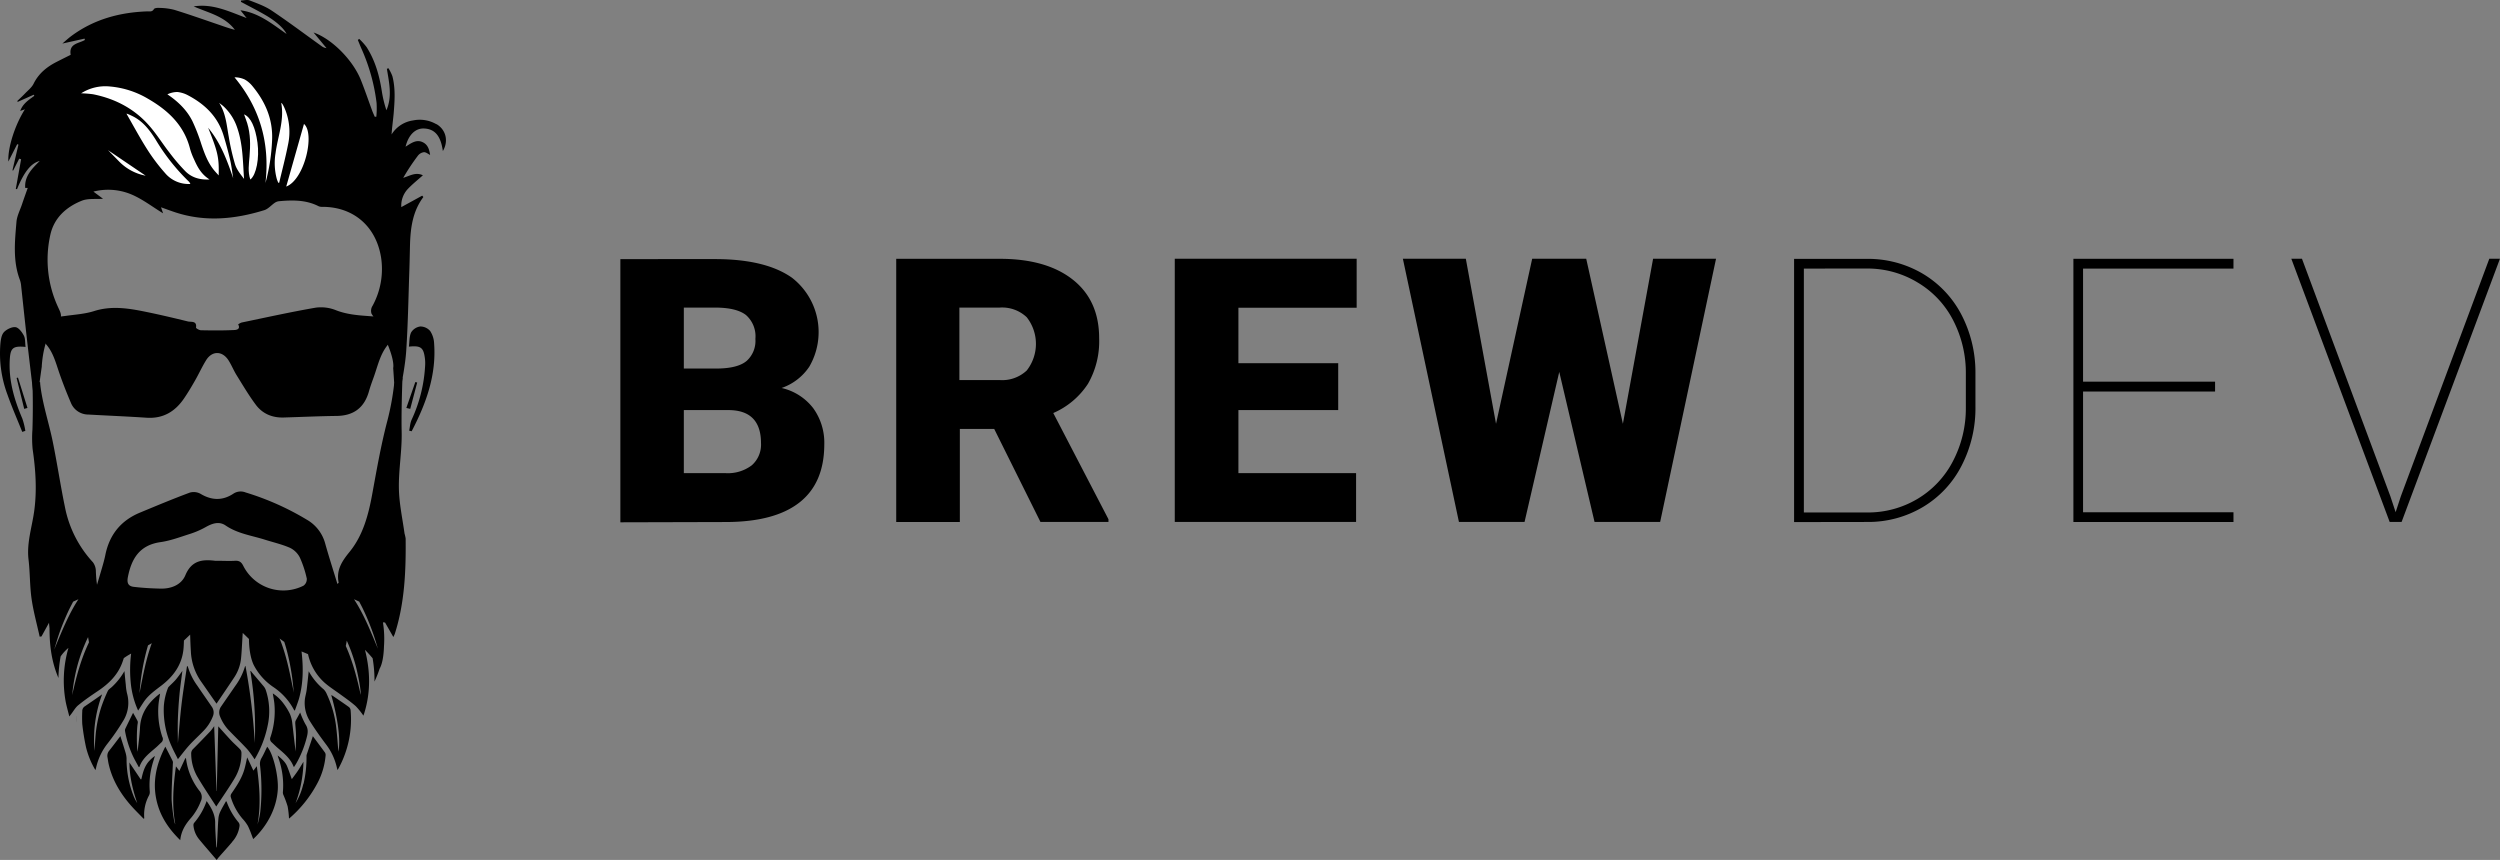 <svg xmlns="http://www.w3.org/2000/svg" fill="currentColor" viewBox="0 0 3913 1346" class="h-14 text-slate-900"><rect x="0" y="0" width="3913" height="1346" fill="#808080" stroke="none"/><path d="M614.903 498.266v29.039a9.268 9.268 0 0 1-1.914 6.204c-17.097 15.331-20.925 37.126-28.192 57.199-2.628 7.244-5.255 14.487-7.332 21.86-7.202 25.563-23.844 38.101-50.446 38.459-27.705.357-55.41 1.624-83.082 2.468-17.778.52-32.993-5.847-43.504-19.911-10.998-14.714-20.373-30.663-30.106-46.319-4.639-7.503-7.948-15.85-12.684-23.289-9.733-15.136-25.759-15.234-35.134 0-6.262 10.134-11.193 21.081-17.129 31.442-5.548 9.745-11.225 19.294-17.519 28.486-14.047 20.529-32.895 31.67-58.654 29.916-30.3-2.046-60.665-3.248-90.998-4.97a29.367 29.367 0 0 1-16.398-5.005 29.42 29.42 0 0 1-10.82-13.314c-6.326-14.812-12.263-29.851-17.583-45.052-6.488-18.449-10.706-37.906-26.343-51.711a9.133 9.133 0 0 1-1.978-6.203c-.195-9.225 0-18.45 0-29.039 12.976-1.364 25.596-2.404 37.988-4.125 14.761-2.046 29.976-2.988 44.023-7.438 27.381-8.738 54.015-4.418 80.779 1.039 22.19 4.515 44.25 9.745 66.245 15.136 5.126 1.235 14.34-1.494 12.685 9.745 0 1.007 4.996 3.995 7.721 4.028 17.064.357 34.128.519 51.193-.325 2.595 0 11.711-.422 7.039-8.868a22.095 22.095 0 0 1 5.353-2.891c38.735-8.022 77.34-16.598 116.27-23.321a62.895 62.895 0 0 1 31.728 4.157c23.617 9.16 48.337 8.121 72.668 10.947L615 498.331m25.426 175.726c1.243-5.721 1.473-11.897 3.862-17.099a229.771 229.771 0 0 0 21.113-84.519 61.814 61.814 0 0 0-.327-11.54c-2.226-17.066-6.318-20.22-25.074-18.367 1.047-7.704.458-15.863 3.535-22.267a19.847 19.847 0 0 1 6.103-6.231A20.016 20.016 0 0 1 657.84 511c2.945.008 5.853.648 8.525 1.877a20.404 20.404 0 0 1 6.957 5.242 38.138 38.138 0 0 1 6.154 19.342c3.699 49.769-12.635 94.499-35.155 137.539l-3.895-.943ZM39.967 543.01c-18.653-1.779-23.276 1.132-24.513 17.561-2.506 33.28 6.511 64.393 19.533 94.698a115.498 115.498 0 0 1 4.687 19.114L34.824 676c-7.813-19.567-16.277-38.81-23.309-58.765A184.212 184.212 0 0 1 .61 538.158c.618-6.306 1.627-13.971 5.534-18.24 3.906-4.27 12.403-8.603 18.165-7.827 4.948.647 10.157 7.762 13.022 13.195 2.474 4.722 1.823 11.061 2.669 17.724"/><path d="M28.113 591c4.973 15.819 9.935 31.648 14.887 47.489L37.903 640A23325.836 23325.836 0 0 1 26 591.611l2.113-.611ZM636 638.487c4.696-13.485 9.38-26.98 14.054-40.487l2.946.691c-3.635 13.791-7.27 27.561-10.904 41.309L636 638.487Zm46.889-444.126a51.672 51.672 0 0 0-36.443-5.833 47.29 47.29 0 0 0-33.557 21.937c.714-11.146 2.27-21.807 3.243-32.403 1.588-19.668 3.08-39.434-1.978-58.844a65.327 65.327 0 0 0-6.258-12.507l-2.334 1.037c3.437 21.58 8.657 43.193-.746 64.806a181.8 181.8 0 0 1-7.198-29.779c-3.826-24.561-10.31-47.794-23.733-68.921a98.649 98.649 0 0 0-11.672-12.961l-2.14 1.652c2.043 4.893 3.956 9.883 6.16 14.711a295.656 295.656 0 0 1 23.182 83.73c.453 7.235.323 14.495-.389 21.71h-2.496c-1.329-3.241-2.821-6.222-3.988-9.43-5.901-15.942-11.316-32.078-17.638-47.859-12.645-31.755-45.813-64.806-74.118-74.527a31538.6 31538.6 0 0 1 20.264 24.432 15.305 15.305 0 0 1-7.878-3.24c-25.938-18.535-51.26-37.653-77.814-55.41-10.44-6.999-22.696-11.373-34.66-16.007-3.89-1.49-8.981 0-13.52.195v2.074c12.969 6.999 26.133 13.576 38.907 21.062 16.827 9.915 28.435 20.738 32.422 29.162-22.501-15.683-43.608-33.213-72.204-37.069l9.726 12.184c-27.397-10.207-53.14-22.974-82.871-18.243 22.695 10.077 48.147 15.035 64.488 36.648-8.592-2.074-16.795-5.12-25.063-7.939-23.279-7.906-46.526-16.201-70-23.395a99.1 99.1 0 0 0-22.696-2.949c-3.047-.226-7.911 0-9.013 1.912-2.788 4.666-6.484 3.402-10.245 3.5-43.382 1.523-83.748 12.442-119.121 38.689-5.122 3.791-9.726 8.198-13.909 11.697l34.757-7.744c.162.713.324 1.393.519 2.106-9.5 5.703-25.29 5.282-22.274 23.266-7.49 3.758-14.98 7.452-22.404 11.276-15.271 7.841-27.851 18.178-35.665 34.056-2.95 5.897-8.786 10.401-13.52 15.326-3.89 4.083-8.073 7.907-12.159 11.827l1.103 1.07 24.835-11.115.94 1.75c-8.559 6.286-17.832 11.957-22.111 23.622l7.392-2.528c-15.693 24.497-27.04 60.367-25.938 81.753l13.844-27.186 1.946.713a119440.47 119440.47 0 0 0-9.403 40.277l1.167.227 9.435-18.502 2.983.907a29677.31 29677.31 0 0 0-8.332 46.498l1.945.292c10.959-26.895 22.015-40.893 35.502-44.068-12.126 12.086-23.992 23.654-22.695 42.124h3.955c-3.047 8.651-6.16 17.206-9.078 25.922-2.918 8.717-7.781 17.919-8.56 27.122-2.593 30.62-5.9 61.565 5.512 91.376a38.275 38.275 0 0 1 1.848 9.429c2.789 25.469 5.415 50.97 8.3 76.439a9974.206 9974.206 0 0 0 11.219 95.362c.778 6.481 2.237 12.962 3.566 20.22 3.242-22.682 6.063-44.651 9.176-66.297v-1.296c3.015-40.763 16.211-59.33 22.696-66.134h-.292c.6-.454 1.173-.941 1.718-1.459.94-.874 1.621-1.393 1.945-1.652 7.393-7.615 2.789-14.906-.583-22.423a176.953 176.953 0 0 1-12.061-113.411c5.933-26.441 24.965-43.517 49.314-53.205 9.727-3.856 21.561-2.139 33.104-3.014l-15.077-11.211a94.067 94.067 0 0 1 58.555 4.018c17.832 7.323 33.59 19.668 50.547 29.972l-3.243-9.461c7.782 2.786 14.817 5.411 21.95 7.776 46.883 15.521 93.474 11.05 139.611-3.24 6.096-1.847 10.894-7.744 16.471-11.535a14.369 14.369 0 0 1 6.485-2.463c21.301-1.977 42.441-2.301 62.251 7.874a14.815 14.815 0 0 0 6.484.907c48.277.259 83.293 30.654 91.14 78.999a120.053 120.053 0 0 1-13.261 75.855 14.417 14.417 0 0 0-1.654 12.411c.714 1.101 1.427 2.171 2.108 3.24l2.01 3.435c1.751 2.722 3.242 5.735 5.414 9.397 27.171 48.896 24.933 66.556 24.382 69.018 1.265 17.66 2.302 35.352 3.243 53.044v5.022a49.5 49.5 0 0 0 7.165-17.433c3.728-22.682 8.527-45.202 10.018-68.046 2.724-41.281 3.405-82.725 4.831-124.136.487-13.771.714-27.607 1.07-41.379.746-26.602 4.215-52.46 20.913-74.786l-1.816-2.138-32.714 17.919a38.023 38.023 0 0 1 10.31-28.515c7.166-7.518 15.368-14.031 23.474-21.289-11.218-5.411-20.394.842-30.801 4.018a334.816 334.816 0 0 1 23.117-34.866 14.301 14.301 0 0 1 9.273-5.314c3.242-.162 6.484 2.787 9.726 4.342-1.199-7.388-2.885-15.262-10.569-19.442-10.473-5.767-18.935.908-27.851 6.481 4.604-18.729 15.627-29.163 29.18-28.45 16.86.843 25.938 11.73 29.18 35.287 9.143-15.359 5.026-33.213-9.921-42.124"/><path fill="#fff" d="M328 280.889c-13.244-8.254-19.087-19.844-24.378-31.757a102.42 102.42 0 0 1-6.136-16.186c-9.251-36.743-34.344-60.213-65.734-78.309a140.493 140.493 0 0 0-59.566-19.262A70.53 70.53 0 0 0 127 146.058c6.256.145 12.498.642 18.698 1.489 35.512 7.122 66.123 23.406 89.625 51.214 10.68 12.56 19.477 26.675 29.637 39.721a297.758 297.758 0 0 0 25.58 29.976c9.576 9.324 21.944 13.273 37.46 12.431Zm-2.483-81.2C345.031 222.955 355.406 250.686 365 279c-1.561-9.708-2.602-19.253-4.781-28.67a591.69 591.69 0 0 0-10.472-38.83c-9.009-29.123-29.271-48.538-55.614-62.387A44.816 44.816 0 0 0 277.578 144 36.77 36.77 0 0 0 262 147.657c16.684 11.26 30.311 24.43 39.027 41.677a282.863 282.863 0 0 1 14.05 36.145c4.879 14.432 10.017 28.67 19.774 40.739 2.244 2.718 4.684 5.275 7.415 8.349.749-28.023-1.3-36.921-16.651-74.975M169 235c5.619 5.71 11.27 11.387 16.857 17.129A78.045 78.045 0 0 0 228 275"/><path fill="#fff" d="M198 178.053c10.487 18.218 20.614 37.184 32.114 55.304a291.01 291.01 0 0 0 28.291 37.573 47.813 47.813 0 0 0 17.767 13.186A48.02 48.02 0 0 0 298 287.912a16.237 16.237 0 0 0-1.927-3.253 317.346 317.346 0 0 1-52.271-65.811c-9.474-15.193-20.157-29.279-36.981-37.347-2.418-1.171-4.868-2.309-7.351-3.253a2.72 2.72 0 0 0-1.47-.227M415.355 287a302.07 302.07 0 0 0 10.531-67.845c1.421-32.415-10.498-59.806-30.687-84.28a43.493 43.493 0 0 0-12.048-10.405A37.68 37.68 0 0 0 367 121.002c40.409 48.623 55.591 103.728 48.452 165.868m21.55-.967c4.632-19.638 9.8-39.18 13.708-58.979 4.38-19.479 2.444-39.891-5.515-58.14a63.878 63.878 0 0 0-2.71-5.297 6.967 6.967 0 0 0-2.363-2.487c5.294 27.293-5.42 52.552-8.823 78.682a95.567 95.567 0 0 0 1.922 40.31c.63 2.067 1.513 4.005 2.269 6.008h1.512v-.097ZM343 161c10.554 16.41 11.69 34.771 14.97 52.578a356.656 356.656 0 0 0 9.937 43.675c2.63 8.351 8.638 15.63 14.093 22.747-1.948-27.102-1.754-54.106-10.651-79.81a79.786 79.786 0 0 0-21.692-33.926c-2.078-1.884-4.449-3.444-6.495-5.167M448 292c28.731-10.871 45.387-83.097 27.782-98L448 292Z"/><path fill="#fff" d="M382 179c1.766 4.966 3.565 9.475 5.004 14.114 5.168 16.924 5.005 34.207 3.566 51.621-.982 12.056-2.911 24.177 1.21 36.265 9.485-7.155 14.49-33.717 11.219-57.763C399.728 199.191 392.467 183.28 382 179Z"/><path d="M518.482 1088.04c10.638 37.22 14.79 71.32 11.157 88.33-1.038-11.41-1.784-24.01-3.243-36.53a167.007 167.007 0 0 0-14.79-53.16 23.16 23.16 0 0 0-4.833-7.58 98.921 98.921 0 0 1-23.579-28.46c-1.103 10.11-2.011 19.77-3.244 29.37-.649 5.09-2.27 10.04-2.822 15.13a53.59 53.59 0 0 0 8.304 34.2c7.589 12.19 15.99 23.92 24.585 35.4a93.46 93.46 0 0 1 16.444 33.45c.551 2.17 1.07 4.34 1.751 7.1.811-1.27 1.265-1.91 1.654-2.59a160.268 160.268 0 0 0 18.877-91.45 7.414 7.414 0 0 0-2.887-4.79c-8.238-5.94-16.703-11.61-25.104-17.38-.691-.39-1.406-.73-2.14-1.04h-.13Zm-56.403 43.25c.389 6.64 1.168 13.29 1.265 19.96 0 8.3-.357 16.63-.552 24.93-2.108-14.68-3.47-29.37-5.286-43.99a50.278 50.278 0 0 0-3.763-14.81 99.28 99.28 0 0 0-10.087-16.37 64.785 64.785 0 0 0-16.671-15.69c.843 5.45 1.881 10.5 2.433 15.56a126.84 126.84 0 0 1-6.098 52.93 6.91 6.91 0 0 0 1.946 8.11c3.244 2.92 6.195 6.03 9.503 8.81 9.731 8.37 19.915 16.44 24.748 29.18 0 .19.356.26.746.52 1.038-1.69 2.108-3.25 3.243-5.03a162.522 162.522 0 0 0 16.833-42.14c1.817-6.93 2.141-12.96-2.14-19.45a126.444 126.444 0 0 1-8.368-18.6c-2.336 4.24-4.801 8.59-7.136 12.96a6.804 6.804 0 0 0-.486 3.25l-.13-.13Zm-70.22-80.68a541.789 541.789 0 0 1 6.908 112.22 939.519 939.519 0 0 0-14.595-120.62c-.454.68-.746.94-.811 1.23a98.308 98.308 0 0 1-15.179 30.28c-7.395 10.82-14.887 21.55-22.315 32.41a15.862 15.862 0 0 0-2.684 7.31c-.272 2.62.116 5.27 1.127 7.7a67.7 67.7 0 0 0 15.763 23.86c9.05 9.43 18.553 18.51 27.407 28.17 3.958 4.86 7.619 9.96 10.963 15.26.227-.39.584-.84.843-1.33a168.354 168.354 0 0 0 19.623-51.21c4.193-18.86 3.07-38.5-3.243-56.76a20.184 20.184 0 0 0-3.698-5.74c-6.098-7.35-12.357-14.58-18.52-21.91a5.482 5.482 0 0 1-.551-1.49l-.941.68-.097-.06Zm-113.422 112.02c-.163-12.61-.487-25.25 0-37.89a680.305 680.305 0 0 1 2.465-37.47c1.167-12.48 3.016-24.77 4.573-37.18-3.244 4.37-6.325 8.85-9.73 12.96-3.406 4.12-7.687 7.85-11.515 11.77a5.523 5.523 0 0 0-1.329 2.01 96.55 96.55 0 0 0-6.487 28.65 136.544 136.544 0 0 0 12.714 63.73c2.919 6.68 6.487 12.97 9.341 19.06 6.13-7.58 11.741-15.17 18.066-22.14 6.324-6.97 14.303-14.16 21.244-21.42a66.984 66.984 0 0 0 15.471-23.63 15.511 15.511 0 0 0-1.362-14.33c-7.654-11.22-15.503-22.3-23.061-33.55a96.921 96.921 0 0 1-14.238-28.04c-.26-.84-.584-1.62-.908-2.43h-1.006c-2.886 19.97-6.195 39.93-8.562 60-2.368 20.06-3.763 39.97-5.612 59.97l-.064-.07Zm-24.229-8.72a126.546 126.546 0 0 1-6.033-52.28c.552-5.25 1.59-10.51 2.401-15.79-.254.06-.504.13-.746.23l-1.168.81c-16.898 13.39-28.445 29.69-29.548 52.22-.616 12.48-2.432 24.89-3.697 37.47-1.622-7.75-1.589-33 0-43.79a7.9 7.9 0 0 0 0-4.09c-2.368-4.66-4.995-9.17-7.136-12.96-4.021 8.17-8.205 16.63-12.26 25.15a6.742 6.742 0 0 0-.259 3.7 157.18 157.18 0 0 0 12.357 38.89c2.757 5.84 6.033 11.45 9.082 17.15h.94c4.736-13.94 16.217-22.07 26.532-31.12 2.627-2.3 5.059-4.86 7.654-7.23a7.059 7.059 0 0 0 2.011-8.39l-.13.03Zm-106.027 23.6c-3.117-30.75.89-61.81 11.709-90.76l-9.731 6.84c-5.741 3.98-11.481 7.91-17.255 11.86a8.794 8.794 0 0 0-3.16 3.41 8.774 8.774 0 0 0-.991 4.53c-.341 6.62-.341 13.25 0 19.87a361.826 361.826 0 0 0 5.806 35.95 129.517 129.517 0 0 0 14.789 36.18c.422-1.5.714-2.27.909-3.05a93.58 93.58 0 0 1 18.195-38.67 349.464 349.464 0 0 0 23.872-34.56 53.928 53.928 0 0 0 6.487-43.85 77.828 77.828 0 0 1-1.914-13.49c-.778-6.9-1.395-13.81-2.141-21.36a102.845 102.845 0 0 1-19.46 24.67c-2.173 2.07-5.222 3.76-6.487 6.29a239.78 239.78 0 0 0-10.476 25.93 202.233 202.233 0 0 0-8.985 47.03c-.616 7.65-1.005 15.33-1.492 22.98l.325.2Zm326.645 49.24a100.518 100.518 0 0 1-12.228 30.37 192.883 192.883 0 0 0 12.357-64.83c-3.243 5.38-5.903 9.95-8.822 14.29-2.919 4.35-6.26 8.66-9.373 12.97-2.563-7.03-4.736-13.91-7.525-20.49-2.789-6.58-8.498-11.53-14.66-16.66.389 1.49.551 2.27.811 2.99a126.924 126.924 0 0 1 7.362 54.87c.008 1.48.34 2.94.973 4.28a156.846 156.846 0 0 1 6.487 17.64c1.126 6.26 1.841 12.6 2.141 18.96.312-.15.606-.34.875-.55a189.575 189.575 0 0 0 43.17-54.01 112.21 112.21 0 0 0 13.201-43.72 7.935 7.935 0 0 0-.746-4.67c-6.292-8.72-12.779-17.24-19.169-25.93-3.243 9.88-6.486 19.45-9.73 29.17a9.741 9.741 0 0 0-.194 2.79 179.905 179.905 0 0 1-4.639 42.46l-.291.07Zm-111.736 91.24a45.978 45.978 0 0 0 11.871-25.31 7.915 7.915 0 0 0-1.46-5.32 105.697 105.697 0 0 1-18.552-31.99 7.663 7.663 0 0 0-1.135-1.49c-3.049 5.51-6.13 10.47-8.628 15.72a30.904 30.904 0 0 0-3.243 10.6c-.908 10.14-1.168 20.32-1.719 30.5-.292 5.45-.584 10.89-.908 16.21a6.85 6.85 0 0 1-.909-3.44c-.583-11.93-1.589-23.86-1.621-35.65 0-12.97-5.871-23.31-13.363-34.04a105.645 105.645 0 0 1-19.785 34.46 6.463 6.463 0 0 0-.811 4.24 39.654 39.654 0 0 0 8.757 21.11c8.92 10.89 18.293 21.45 27.569 32.41 1.2-1.52 2.238-3.24 3.438-4.47 6.876-7.82 13.915-15.5 20.629-23.44l-.13-.1Zm-160.485-125.12c0 22.43 5.157 43.47 12.228 64.22a77.305 77.305 0 0 1-5.384-10.25 155.473 155.473 0 0 1-11.352-59.93 38.37 38.37 0 0 0-1.784-9.5c-2.205-7.52-4.638-14.97-7.006-22.43-.227-.81-.486-1.62-.875-2.82-6.065 7.94-11.709 15.53-17.612 22.95a12.446 12.446 0 0 0-2.53 10.47c.584 3.47 1.006 6.94 1.784 10.37 5.546 24.44 17.936 45.38 34.186 64.05 6.486 7.46 13.654 14.33 20.498 21.49l1.07-.64a63.43 63.43 0 0 1 7.363-35.76 11.218 11.218 0 0 0 1.265-5.93 120.305 120.305 0 0 1 3.243-39.71c1.33-5.54 3.244-10.92 4.768-16.2a54.488 54.488 0 0 0-8.887 7.78c-7.362 8.03-10.022 18.21-12.293 28.59l-1.005.29-17.968-26.74.291-.3Zm56.209-24.27c-15.569 29.85-21.504 60.45-11.449 92.9 6.486 20.74 18.617 37.79 34.769 53.54 1.46-14.68 8.433-25.34 17.223-35.26a89.49 89.49 0 0 0 14.822-25.35 14.968 14.968 0 0 0-2.011-16.6 102.635 102.635 0 0 1-20.92-49.92 8.207 8.207 0 0 0-.941-1.68l-9.535 20.42c-1.752-2.37-3.244-4.44-5.384-7.16-4.184 30.73-6.487 60.61-1.006 90.76a19.12 19.12 0 0 1-1.751-5.29 277.248 277.248 0 0 1-4.022-33.74c-.162-18.67 1.232-37.37 1.946-56.08a8.03 8.03 0 0 0-.195-3.76c-3.632-7.42-7.492-14.78-11.546-22.69v-.09Zm76.48-32.1a91.798 91.798 0 0 1-6.163 8.14c-8.79 9.24-17.612 18.41-26.628 27.42a9.766 9.766 0 0 0-2.56 3.63 9.715 9.715 0 0 0-.684 4.38 73.32 73.32 0 0 0 9.017 34.55c9.438 16.21 19.882 31.58 30.196 47.72 9.73-14.78 19.461-28.72 28.315-43.31a75.809 75.809 0 0 0 11.125-41.13 8.184 8.184 0 0 0-2.173-5.09c-4.249-4.51-8.952-8.56-13.201-12.97-7.07-7.52-13.914-15.3-20.887-22.98-.811 33.49-1.59 67.29-2.4 101.1h-.422c-1.2-33.64-2.368-67.29-3.6-101.75l.065.29Zm82.804 32.48c-2.886 5.87-5.449 11.9-8.757 17.51a17.868 17.868 0 0 0-2.303 11.63 328.423 328.423 0 0 1 .422 71.84c-.292 2.3-.617 4.63-1.038 6.93-.422 2.3-.973 4.83-1.557 7.2-.584 2.36-1.168 4.18-1.784 6.25 5.449-30.21 3.244-60.19-1.168-91.08l-5.286 6.94c-3.244-6.94-6.292-13.46-9.731-20.72-1.589 6.94-2.692 12.97-4.378 18.71-4.054 14-12.033 25.93-20.239 37.86a6.475 6.475 0 0 0-.876 6.16 94.48 94.48 0 0 0 18.001 33.03 64.463 64.463 0 0 1 8.595 11.47c3.244 6.48 5.611 13.71 8.336 20.62 19.72-18.29 36.391-45.58 38.467-77.41 1.362-21.26-7.395-57.21-16.671-67.16l-.033.22Zm-298.362-47.9c0 2.62 0 5.8.26 9.72 0-3.24-.228-6.48-.163-9.72h-.097Zm472.307-104.38c-11.287-26.936-21.893-54.164-37.948-78.799l8.108 3.727c2.238 4.182 4.476 8.396 6.487 12.707 3.244 6.742 6.227 13.614 9.017 20.551a390.66 390.66 0 0 1 7.687 20.745c2.367 6.999 4.378 14.039 6.487 21.069h.162Zm-36.651 20.23c4.314 14.65 10.022 44.31 9.147 50.5-5.709-26.13-12.358-51.86-23.321-76.37.584-2.82 1.103-5.58 1.557-8.3a258.385 258.385 0 0 1 12.617 34.17Zm-75.215-130.536a12.251 12.251 0 0 1-5.189 10.34 70.26 70.26 0 0 1-53.374 3.994 70.208 70.208 0 0 1-40.685-34.755c-2.984-6.062-6.228-8.623-12.974-8.234-9.211.551-18.455 0-27.699 0a30.332 30.332 0 0 1-3.438 0c-20.433-2.528-37.072-.389-46.705 22.69-6.163 14.749-21.861 21.232-38.467 20.875-14.109-.291-28.25-1.102-42.165-2.755-8.432-1.005-11.254-5.608-9.308-15.429 5.773-29.173 18.552-49.951 51.084-54.586 15.795-2.237 31.137-8.136 46.445-12.966a133.692 133.692 0 0 0 24.002-10.438c10.346-5.867 21.244-9.724 31.493-2.593 18.715 12.739 40.576 15.624 61.301 22.139 13.168 4.182 26.823 7.261 39.375 12.772a33.846 33.846 0 0 1 15.471 15.234 165.703 165.703 0 0 1 11.028 33.744l-.195-.032ZM218.401 1084.71a355.342 355.342 0 0 1 13.265-74.56l5.936-3.43c-9.276 25.28-13.979 51.86-19.201 78.08v-.09Zm219.287-85.222 7.266 5.222c1.427 4.5 2.821 9.07 4.022 13.71 1.913 7.23 3.535 14.55 4.962 21.91a367.734 367.734 0 0 1 3.568 21.82c.973 7.32 1.621 14.61 2.4 21.94-5.936-28.62-11.125-57.37-22.218-84.602Zm-298.394 5.902c-12.617 26.22-19.947 54.13-26.304 82.43a276.984 276.984 0 0 1 9.535-50.93 266.737 266.737 0 0 1 15.309-39.703l1.46 8.203Zm-16.542-67.392c-16.054 24.635-26.66 51.863-37.948 78.802 2.174-7.04 4.184-14.1 6.487-21.072 2.303-6.969 4.898-13.906 7.687-20.745 2.79-6.84 5.773-13.809 9.017-20.551 2.108-4.311 4.346-8.525 6.487-12.707l8.108-3.727h.162Zm-44.726 35.008v.356l.194-.356h-.194ZM634.92 842.829a68.086 68.086 0 0 0-1.752-7.845c-3.243-23.533-8.433-47.066-8.822-70.631-.519-29.4 4.995-58.93 4.346-88.297-.583-25.283.357-59.902 1.265-85.056l-12.973 9.433a414.26 414.26 0 0 1-10.736 58.346c-9.925 37.763-16.639 76.401-23.677 114.845-5.936 32.414-14.368 64.31-35.451 90.209-12 14.717-21.082 28.558-17.06 48.103 0 .357-.843.941-1.946 2.075-6.487-21.523-13.33-42.495-19.234-63.694a61.254 61.254 0 0 0-28.898-37.05 425.396 425.396 0 0 0-95.584-42.496 20.63 20.63 0 0 0-19.46 2.172c-16.834 10.924-33.7 10.373-51.019 0a22.028 22.028 0 0 0-16.834-1.912c-26.207 9.724-52.089 20.55-77.842 31.247-29.969 12.35-47.97 34.619-54.36 66.385-1.362 6.775-3.243 13.42-5.189 20.065-2.53 8.849-5.222 17.666-7.849 26.515a195.148 195.148 0 0 1-1.816-22.01 23.974 23.974 0 0 0-4.574-13.16 176.85 176.85 0 0 1-43.786-86.352c-7.005-33.776-12.098-68.071-18.974-101.782-6.162-30.437-16.476-60.324-19.785-91.02 0-.94 0-1.848-.194-2.788H50.78c.778 24.679.778 49.4 0 74.165a182.125 182.125 0 0 0 .324 30.923c4.574 31.345 6.747 62.625 2.757 94.262-3.243 26.126-12.422 51.507-9.179 78.573 2.4 20.226 1.85 40.81 4.703 60.939 2.854 20.13 8.368 39.675 12.682 59.513l2.854-.324 11.839-21.523c0 1.523.357 4.57.746 8.687 0 28.204 3.503 53.094 13.947 77.794.281-11.32 1.442-22.6 3.47-33.74a68.76 68.76 0 0 1 12.195-13.33 184.291 184.291 0 0 0-4.508 83.15c1.459 7.87 3.762 15.59 5.87 24.21l3.017-3.89c3.568-4.6 6.487-10.05 10.833-13.61 9.73-7.98 20.336-15.27 30.91-22.37 16.476-11.05 30.326-24.28 37.656-43.17 1.038-2.69 1.946-5.45 2.854-8.27 3.678-2.63 7.524-5.01 11.514-7.13a205.838 205.838 0 0 0-.778 43.82 136.39 136.39 0 0 0 11.708 45.38c3.438-5.18 6.487-10.14 9.731-14.87 7.2-10.05 17.255-17.02 26.92-24.45 18.163-13.97 31.137-31.34 34.088-54.78.681-5.15.746-10.37.973-15.55l9.731-9.243c-.03.259-.03.52 0 .778.259 8.425.551 16.855 1.102 25.255a89.1 89.1 0 0 0 15.277 46.38c8.206 11.67 16.217 23.4 24.877 35.66 9.568-14.17 18.941-27.85 28.088-41.69a65.473 65.473 0 0 0 10.379-29.88c1.167-11.41 1.719-27.69 2.595-39.128 3.859 3.727 7.265 7.034 9.73 9.468 0 12.96 2.043 29.66 7.557 40.94a93.518 93.518 0 0 0 31.039 34.58 98.297 98.297 0 0 1 31.818 35.37c.195.35.584.58 1.363 1.33 2.238-6.49 4.638-12.52 6.486-18.68 6.844-24.31 6.941-48.97 4.055-73.84v-.19l10.119 4.21a83.878 83.878 0 0 0 25.948 44.74c7.622 6.67 16.217 12.09 24.52 18.15 8.303 6.06 16.574 11.8 24.163 18.47 4.439 4.62 8.475 9.61 12.066 14.92.421-1.3.94-2.7 1.395-4.12 10.184-33.06 9.405-66.03 1.037-98.9 4.022 4.02 8.012 8.41 11.969 13.16a209.102 209.102 0 0 1 2.951 36.5 175.523 175.523 0 0 0 8.011-20.13c2.044-3.63 6.195-12.96 6.844-35.3a162.431 162.431 0 0 0-1.589-36.821 2.153 2.153 0 0 1 0-.454l3.243.292 12.974 22.69a46.637 46.637 0 0 0 2.303-4.959c15.536-48.622 17.514-98.897 16.963-149.399m503.33-25.637c50.16-.362 88.01-10.684 113.55-30.966 25.53-20.282 38.33-50.463 38.39-90.543a92.164 92.164 0 0 0-17.29-56.59 86.879 86.879 0 0 0-49.53-31.69 85.748 85.748 0 0 0 43.37-33.41 107.669 107.669 0 0 0 12.57-74.686 107.669 107.669 0 0 0-39.74-64.479c-27.64-19.497-67.97-29.215-120.97-29.155H971v411.972l167.25-.453Zm1.72-175.201c34.14 0 51.16 17.384 51.16 51.79a42.985 42.985 0 0 1-3.24 18.945 42.888 42.888 0 0 1-11.16 15.643 61.751 61.751 0 0 1-41.29 12.314h-65.11v-98.692h69.64Zm-69.64-160.442h48.63c22.28 0 38.42 3.832 48.44 11.498a44.415 44.415 0 0 1 12.01 16.987 44.53 44.53 0 0 1 2.94 20.589c.48 6.397-.5 12.821-2.87 18.783a42.019 42.019 0 0 1-10.81 15.623c-9.23 7.787-24.69 11.771-46.36 11.952h-51.98v-95.432Zm558.25 335.553h106.4v-4.256l-86.39-166.237a123.286 123.286 0 0 0 54.33-45.815 133.761 133.761 0 0 0 17.48-71.167c0-39.537-13.79-70.171-41.38-91.902-27.59-21.73-65.77-32.565-114.55-32.505h-161.72v411.972h99.6V671.378h53.79l72.44 145.684v-.09Zm-126.77-335.553h62.84c7.73-.55 15.48.51 22.78 3.113a55.982 55.982 0 0 1 19.6 12.007 67.567 67.567 0 0 1 14.41 41.695c0 15.119-5.08 29.8-14.41 41.695a56.225 56.225 0 0 1-19.72 11.924 56.217 56.217 0 0 1-22.84 3.016h-62.84v-113.36l.18-.09Zm592.2 87.102h-155.65V481.69h185.08V405h-284.69v411.972h283.79v-76.419h-184.18v-98.692h156.2v-73.612l-.55.272ZM2482.48 405h-84.31l-56.59 258.32L2294.31 405h-98.52l87.75 411.972h102.68l54.33-234.869 55.24 234.869h102.68L2685.94 405h-98.52l-47.26 258.32L2482.75 405h-.27Zm440.8 411.972c30.45.223 60.39-7.887 86.56-23.451a159.768 159.768 0 0 0 60.4-64.558 196.17 196.17 0 0 0 21.73-92.806v-53.421a195.717 195.717 0 0 0-22.63-91.539 160.818 160.818 0 0 0-60.85-63.38 168.619 168.619 0 0 0-86.66-22.636H2808.1v411.971l115.18-.18Zm.81-396.67c27.63.176 54.69 7.91 78.24 22.364a146.589 146.589 0 0 1 54.96 59.034 178.71 178.71 0 0 1 19.65 83.753v52.877c.2 29.196-6.8 57.992-20.37 83.843a147.023 147.023 0 0 1-55.6 58.853 151.143 151.143 0 0 1-78.87 21.096h-98.7v-381.73l100.69-.09Zm542.77 177.102H3260.4V420.392h235.43V405.09h-250.55v411.972h250.55V801.76H3260.4V612.796h206.64v-15.302l-.18-.09ZM3602.68 405h-16.3l153.94 411.972h18.65L3912.91 405h-16.66L3757.8 776.77l-8.15 24.9-8.24-24.9L3603.04 405h-.36Z"/></svg>